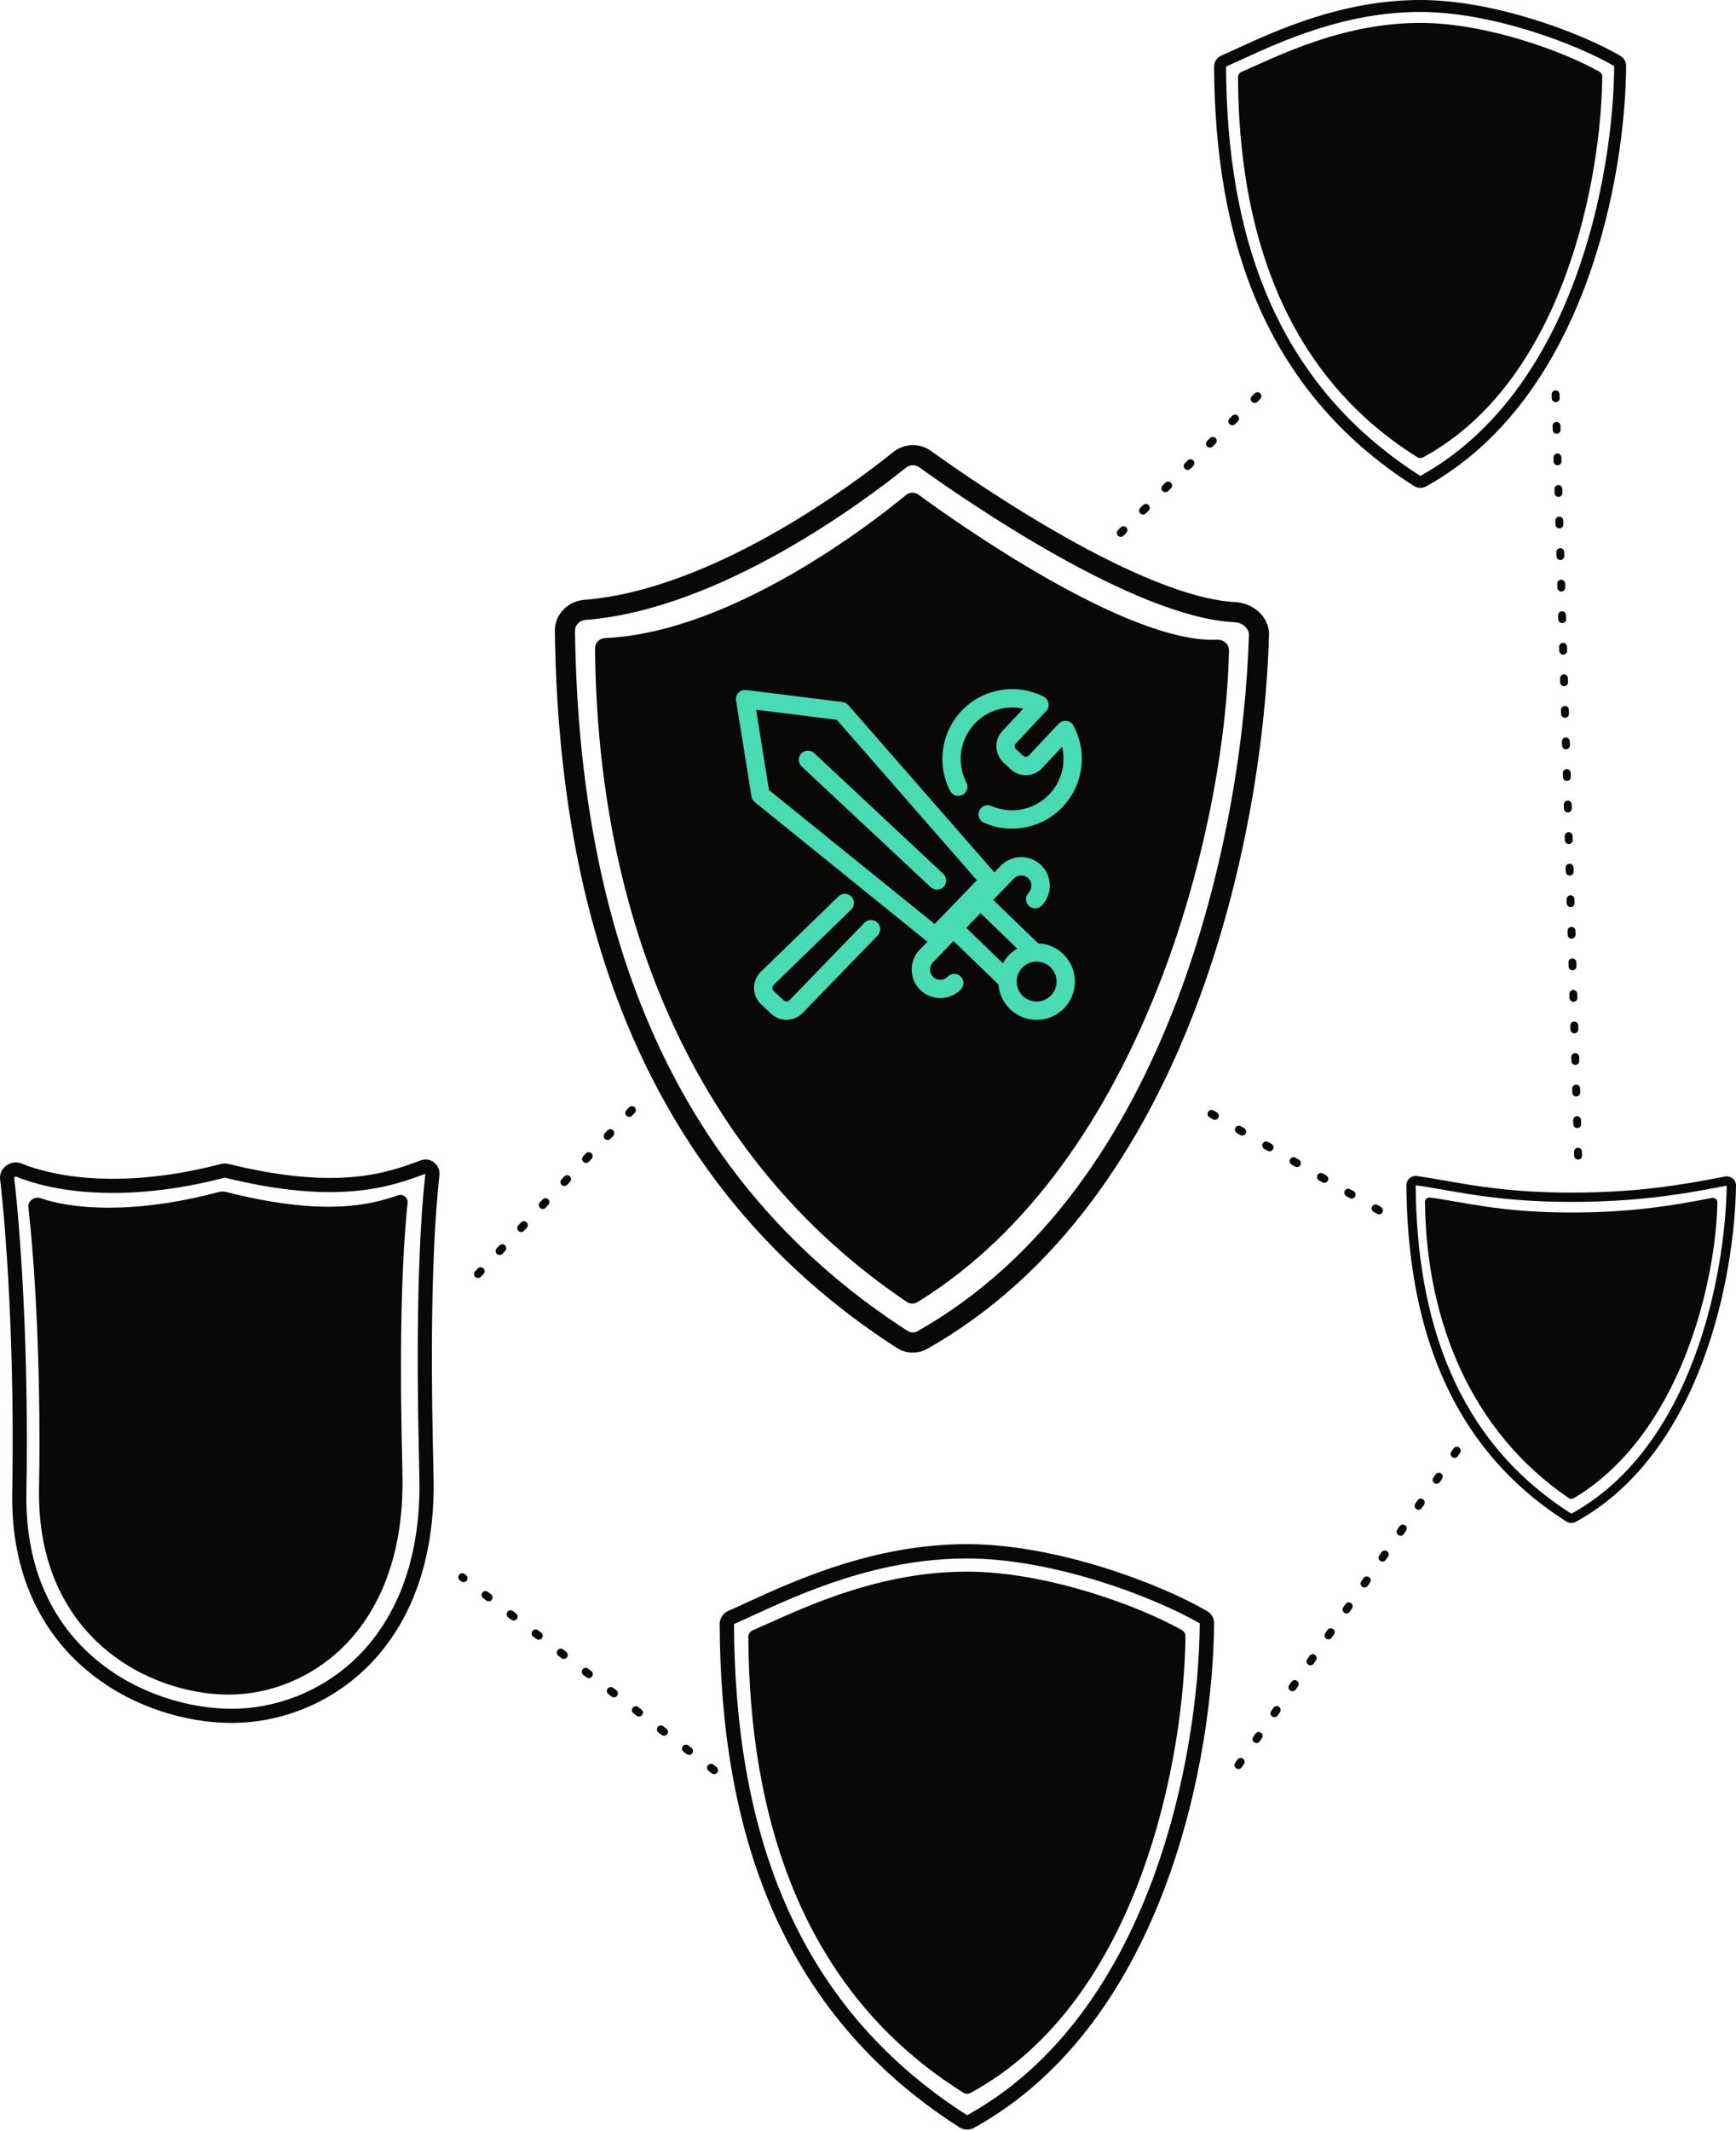 <svg width="440" height="540" viewBox="0 0 440 540" fill="none" xmlns="http://www.w3.org/2000/svg">
<line x1="160.171" y1="281.287" x2="118.376" y2="325.779" stroke="#0A0806" stroke-width="2" stroke-linecap="round" stroke-linejoin="round" stroke-dasharray="1 7"/>
<line x1="181.003" y1="448.54" x2="117.148" y2="399.63" stroke="#0A0806" stroke-width="2" stroke-linecap="round" stroke-linejoin="round" stroke-dasharray="1 7"/>
<line x1="349.52" y1="306.697" x2="305.304" y2="281.239" stroke="#0A0806" stroke-width="2" stroke-linecap="round" stroke-linejoin="round" stroke-dasharray="1 7"/>
<line x1="284.051" y1="135.042" x2="320.232" y2="98.861" stroke="#0A0806" stroke-width="2" stroke-linecap="round" stroke-linejoin="round" stroke-dasharray="1 7"/>
<line x1="399.984" y1="292.827" x2="394.269" y2="99.829" stroke="#0A0806" stroke-width="2" stroke-linecap="round" stroke-linejoin="round" stroke-dasharray="1 7"/>
<line x1="369.238" y1="367.594" x2="313.291" y2="448.104" stroke="#0A0806" stroke-width="2" stroke-linecap="round" stroke-linejoin="round" stroke-dasharray="1 7"/>
<path fill-rule="evenodd" clip-rule="evenodd" d="M190.756 409.378C189.047 410.161 187.476 410.882 186.052 411.507C186.046 411.509 186.042 411.513 186.039 411.517C186.038 411.518 186.038 411.519 186.038 411.519C186.259 462.41 200.613 507.565 245.132 535.976C268.489 523.049 283.185 500.249 292.076 476.378C300.957 452.531 303.968 427.814 304.089 411.352C292.635 404.7 267.003 394.898 245.064 394.898C222.33 394.898 203.012 403.757 190.756 409.378ZM189.184 406.099C201.398 400.488 221.471 391.266 245.064 391.266C267.84 391.266 294.13 401.357 305.948 408.231C307.055 408.875 307.731 410.041 307.722 411.334C307.603 428.137 304.543 453.31 295.48 477.646C286.42 501.972 271.282 525.662 246.875 539.164C245.715 539.806 244.293 539.75 243.188 539.045C197.217 509.712 182.629 463.094 182.405 411.533C182.399 410.068 183.273 408.759 184.592 408.18C185.966 407.578 187.5 406.873 189.184 406.099Z" fill="#0A0806"/>
<path d="M245.064 398.229C221.135 398.229 201.272 408.586 190.782 413.097C190.107 413.388 189.667 414.048 189.671 414.782C189.9 460.347 203.077 504.554 244.181 530.27C244.723 530.609 245.417 530.634 245.979 530.329C289.36 506.771 300.215 444.284 300.456 414.581C300.461 413.939 300.126 413.368 299.567 413.052C288.933 407.035 265.367 398.229 245.064 398.229Z" fill="#0A0806"/>
<path fill-rule="evenodd" clip-rule="evenodd" d="M314.68 15.093C313.257 15.746 311.947 16.347 310.76 16.867C310.755 16.869 310.752 16.873 310.75 16.876C310.749 16.877 310.749 16.877 310.749 16.878C310.933 59.287 322.895 96.916 359.994 120.592C379.459 109.819 391.705 90.819 399.114 70.927C406.515 51.054 409.024 30.457 409.125 16.739C399.579 11.195 378.219 3.027 359.937 3.027C340.992 3.027 324.894 10.409 314.68 15.093ZM313.371 12.361C323.549 7.685 340.276 0 359.937 0C378.918 -2.70645e-06 400.825 8.409 410.674 14.138C411.596 14.674 412.16 15.646 412.152 16.724C412.053 30.726 409.504 51.703 401.95 71.983C394.4 92.255 381.786 111.997 361.447 123.248C360.48 123.783 359.295 123.737 358.374 123.149C320.064 98.705 307.908 59.857 307.722 16.89C307.716 15.669 308.445 14.578 309.544 14.095C310.689 13.593 311.968 13.006 313.371 12.361Z" fill="#0A0806"/>
<path d="M359.937 5.803C339.997 5.803 323.444 14.433 314.702 18.193C314.14 18.434 313.773 18.985 313.776 19.597C313.967 57.568 324.948 94.406 359.201 115.836C359.653 116.119 360.231 116.14 360.7 115.885C396.85 96.254 405.896 44.182 406.097 19.429C406.102 18.894 405.822 18.418 405.357 18.155C396.495 13.14 376.856 5.803 359.937 5.803Z" fill="#0A0806"/>
<path d="M398.231 307.236C380.329 307.236 370.936 304.576 362.469 303.436C361.772 303.342 361.159 303.891 361.166 304.594C361.491 335.089 373.094 362.919 397.623 379.599C397.993 379.85 398.479 379.867 398.863 379.638C425.959 363.506 434.886 324.882 435.289 304.691C435.304 303.95 434.626 303.405 433.899 303.546C423.235 305.616 413.006 307.236 398.231 307.236Z" fill="#0A0806"/>
<path fill-rule="evenodd" clip-rule="evenodd" d="M356.456 300.33C356.446 298.922 357.677 297.806 359.095 297.996C361.475 298.315 363.896 298.74 366.501 299.197C374.232 300.553 383.576 302.192 398.231 302.192C414.371 302.192 425.516 300.406 437.202 298.119C438.627 297.841 440.023 298.906 440 300.432C439.834 311.702 437.703 328.554 431.633 344.792C425.566 361.022 415.509 376.774 399.398 385.618C398.649 386.029 397.735 385.993 397.022 385.541C366.49 366.202 356.703 334.29 356.456 300.33ZM358.81 300.332C359.058 333.874 368.706 364.816 398.275 383.549C413.697 375.079 423.468 359.911 429.428 343.968C435.381 328.046 437.479 311.486 437.646 300.431C425.881 302.733 414.575 304.546 398.231 304.546C383.35 304.546 373.733 302.858 365.98 301.498C363.428 301.05 361.079 300.637 358.81 300.332Z" fill="#0A0806"/>
<path fill-rule="evenodd" clip-rule="evenodd" d="M232.967 118.394C231.977 117.684 230.606 117.715 229.598 118.523C224.198 122.853 212.436 131.796 197.814 139.995C183.235 148.17 165.583 155.738 148.444 157.083C146.833 157.209 145.718 158.48 145.735 159.815C146.667 231.227 167.536 296.978 230.048 337.251C230.796 337.733 231.755 337.758 232.503 337.336C264.731 319.124 285.414 287.319 298.221 253.743C311.022 220.183 315.849 185.124 316.542 160.85C316.583 159.414 315.138 157.782 312.884 157.668C306.347 157.339 298.82 155.183 291.137 152.118C283.421 149.04 275.386 144.98 267.791 140.713C252.599 132.178 239.003 122.726 232.967 118.394ZM226.406 114.542C229.143 112.348 233.033 112.161 235.942 114.249C241.909 118.532 255.333 127.862 270.29 136.264C277.768 140.466 285.59 144.413 293.027 147.379C300.496 150.359 307.419 152.284 313.141 152.572C317.311 152.782 321.785 156.003 321.642 160.996C320.936 185.715 316.034 221.359 302.988 255.561C289.948 289.747 268.663 322.763 235.013 341.778C232.588 343.149 229.599 343.031 227.284 341.54C162.759 299.97 141.577 232.183 140.633 159.882C140.577 155.582 144.038 152.311 148.045 151.996C164.099 150.737 180.987 143.581 195.319 135.545C209.609 127.531 221.129 118.773 226.406 114.542Z" fill="#0A0806"/>
<path d="M229.608 125.444C221.773 131.927 185.799 160.236 153.352 161.68C151.945 161.743 150.804 162.883 150.817 164.292C151.406 231.601 175.345 293.237 229.831 329.884C230.642 330.43 231.705 330.457 232.538 329.944C290.07 294.527 310.58 209.278 311.497 164.823C311.53 163.214 310.065 162.026 308.456 162.098C285.574 163.114 241.805 131.946 232.808 125.346C231.834 124.631 230.539 124.674 229.608 125.444Z" fill="#0A0806"/>
<path fill-rule="evenodd" clip-rule="evenodd" d="M107.798 297.418L107.656 297.471C103.566 298.993 98.134 301.013 90.169 301.765C82.08 302.528 71.464 301.977 56.985 298.401C56.984 298.401 56.984 298.401 56.984 298.401L56.985 298.401C56.985 298.401 56.985 298.401 56.985 298.401C56.984 298.401 56.983 298.401 56.981 298.401C56.978 298.4 56.974 298.4 56.97 298.4C56.965 298.4 56.962 298.4 56.959 298.401C56.958 298.401 56.958 298.401 56.958 298.401C56.958 298.401 56.959 298.401 56.959 298.4C56.958 298.401 56.957 298.401 56.957 298.401C56.957 298.401 56.957 298.401 56.958 298.401C30.929 305.194 12.748 301.706 4.109 298.152C4.048 298.128 3.897 298.115 3.728 298.234C3.653 298.286 3.615 298.339 3.6 298.368C3.59 298.388 3.591 298.394 3.591 298.4C3.591 298.4 3.591 298.401 3.591 298.401C5.14 311.595 7.337 341.49 6.692 378.258C6.342 398.19 13.967 411.807 24.295 420.475C34.682 429.193 47.903 432.98 58.753 432.98C69.536 432.98 81.414 428.878 90.59 419.81C99.741 410.767 106.326 396.664 106.326 376.431C106.326 375.486 106.284 373.597 106.226 370.971C105.916 356.932 105.139 321.837 107.798 297.418ZM106.614 294.028C109.16 293.081 111.652 295.193 111.371 297.772C108.742 321.883 109.501 356.51 109.813 370.727C109.873 373.449 109.916 375.422 109.916 376.431C109.916 397.488 103.038 412.557 93.114 422.364C83.216 432.145 70.41 436.57 58.753 436.57C47.163 436.57 33.096 432.549 21.987 423.225C10.817 413.85 2.734 399.193 3.102 378.195C3.744 341.581 1.555 311.847 0.026 298.82C-0.156 297.274 0.654 296 1.674 295.289C2.686 294.583 4.116 294.273 5.475 294.832C13.325 298.061 30.703 301.543 56.052 294.926C56.637 294.774 57.262 294.771 57.845 294.915C72.007 298.413 82.214 298.909 89.832 298.19C97.324 297.483 102.396 295.597 106.432 294.096L106.614 294.028Z" fill="#0A0806"/>
<path d="M55.434 302.041C33.257 307.943 17.758 306.223 10.267 303.596C8.811 303.085 7.012 304.314 7.187 305.847C8.557 317.847 10.465 343.798 9.897 377.247C9.256 414.989 37.937 429.39 57.966 429.39C77.996 429.39 102.03 413.664 102.03 375.592C102.03 369.945 100.539 331.277 103.312 304.776C103.45 303.458 102.182 302.444 100.927 302.871C93.66 305.341 82.134 308.298 57.302 302.03C56.695 301.877 56.039 301.881 55.434 302.041Z" fill="#0A0806"/>
<path fill-rule="evenodd" clip-rule="evenodd" d="M243.98 179.848C249.379 174.404 257.672 173.061 264.514 176.522C265.167 176.852 265.626 177.471 265.753 178.191C265.88 178.911 265.659 179.65 265.159 180.183L257.454 188.389C257.273 188.582 257.176 188.838 257.184 189.102C257.192 189.366 257.305 189.616 257.497 189.796L259.321 191.509C259.722 191.884 260.351 191.865 260.727 191.464L268.326 183.38C268.837 182.837 269.577 182.572 270.317 182.668C271.057 182.764 271.705 183.21 272.06 183.865C275.686 190.567 274.613 198.837 269.397 204.391C264.27 209.853 256.257 211.491 249.398 208.479C248.224 207.964 247.69 206.594 248.205 205.42C248.721 204.246 250.091 203.712 251.265 204.228C256.322 206.448 262.231 205.241 266.011 201.213C269.067 197.959 270.196 193.44 269.189 189.242L264.112 194.644C261.981 196.913 258.413 197.025 256.143 194.895L254.32 193.183C253.229 192.159 252.59 190.743 252.542 189.248C252.495 187.753 253.044 186.301 254.068 185.211L259.363 179.572C255.065 178.616 250.48 179.888 247.277 183.118C243.295 187.132 242.354 193.255 244.947 198.279C245.535 199.418 245.088 200.819 243.948 201.407C242.809 201.995 241.408 201.548 240.82 200.408C237.304 193.595 238.58 185.291 243.98 179.848ZM215.792 227.186C216.685 228.106 216.663 229.576 215.743 230.47L196.031 249.609C195.85 249.816 195.754 250.084 195.762 250.36C195.772 250.648 195.895 250.921 196.105 251.119L198.594 253.458C198.805 253.655 199.086 253.762 199.375 253.753C199.664 253.743 199.937 253.62 200.135 253.409L200.16 253.383L219.091 233.823C219.983 232.901 221.453 232.877 222.375 233.769C223.296 234.661 223.32 236.131 222.428 237.052L203.508 256.601C202.468 257.702 201.035 258.346 199.521 258.394C198 258.442 196.523 257.883 195.414 256.842L192.929 254.506C191.82 253.465 191.169 252.026 191.121 250.506C191.073 248.985 191.632 247.508 192.674 246.4C192.698 246.374 192.722 246.349 192.748 246.324L212.509 227.138C213.429 226.245 214.899 226.266 215.792 227.186Z" fill="#48DBB4"/>
<path fill-rule="evenodd" clip-rule="evenodd" d="M187.181 175.528C187.689 175.003 188.414 174.747 189.139 174.837L213.552 177.892C214.118 177.963 214.638 178.239 215.012 178.669L252.029 221.044L253.622 219.395C256.401 216.518 260.986 216.438 263.863 219.216C266.74 221.995 266.82 226.58 264.041 229.457C263.15 230.379 261.68 230.405 260.758 229.514C259.836 228.623 259.81 227.153 260.701 226.231C261.698 225.199 261.669 223.554 260.637 222.557C259.605 221.56 257.96 221.588 256.963 222.621L251.737 228.03L263.121 239.023C268.301 239.225 272.438 243.488 272.438 248.717C272.438 254.076 268.094 258.419 262.736 258.419C257.622 258.419 253.432 254.463 253.061 249.444L241.673 238.447L236.454 243.849C235.808 244.517 235.566 245.48 235.821 246.374C236.077 247.268 236.79 247.958 237.692 248.183C238.593 248.409 239.547 248.136 240.193 247.468C241.085 246.546 242.555 246.522 243.477 247.413C244.398 248.305 244.423 249.775 243.531 250.696C241.732 252.557 239.076 253.316 236.565 252.688C234.054 252.06 232.068 250.14 231.357 247.651C230.645 245.162 231.315 242.482 233.115 240.622L235.053 238.616L191.295 203.237C190.85 202.877 190.554 202.365 190.463 201.8L186.559 177.51C186.443 176.788 186.673 176.054 187.181 175.528ZM247.601 223.034L212.097 182.39L191.635 179.83L194.907 200.185L236.887 234.127L247.601 223.034ZM244.9 235.107L254.205 244.093C255.047 242.543 256.298 241.248 257.815 240.354L248.511 231.369L244.9 235.107ZM262.261 243.681C259.775 243.912 257.811 245.943 257.684 248.457C257.684 248.503 257.682 248.549 257.679 248.594C257.678 248.635 257.678 248.676 257.678 248.717C257.678 251.511 259.942 253.776 262.736 253.776C265.53 253.776 267.794 251.511 267.794 248.717C267.794 245.924 265.53 243.659 262.736 243.659C262.647 243.659 262.559 243.661 262.472 243.666C262.402 243.674 262.331 243.679 262.261 243.681ZM203.083 190.936C203.959 189.999 205.429 189.95 206.365 190.826L239.071 221.417C240.008 222.293 240.057 223.762 239.181 224.699C238.305 225.635 236.835 225.684 235.899 224.808L203.193 194.218C202.257 193.342 202.207 191.872 203.083 190.936Z" fill="#48DBB4"/>
</svg>
